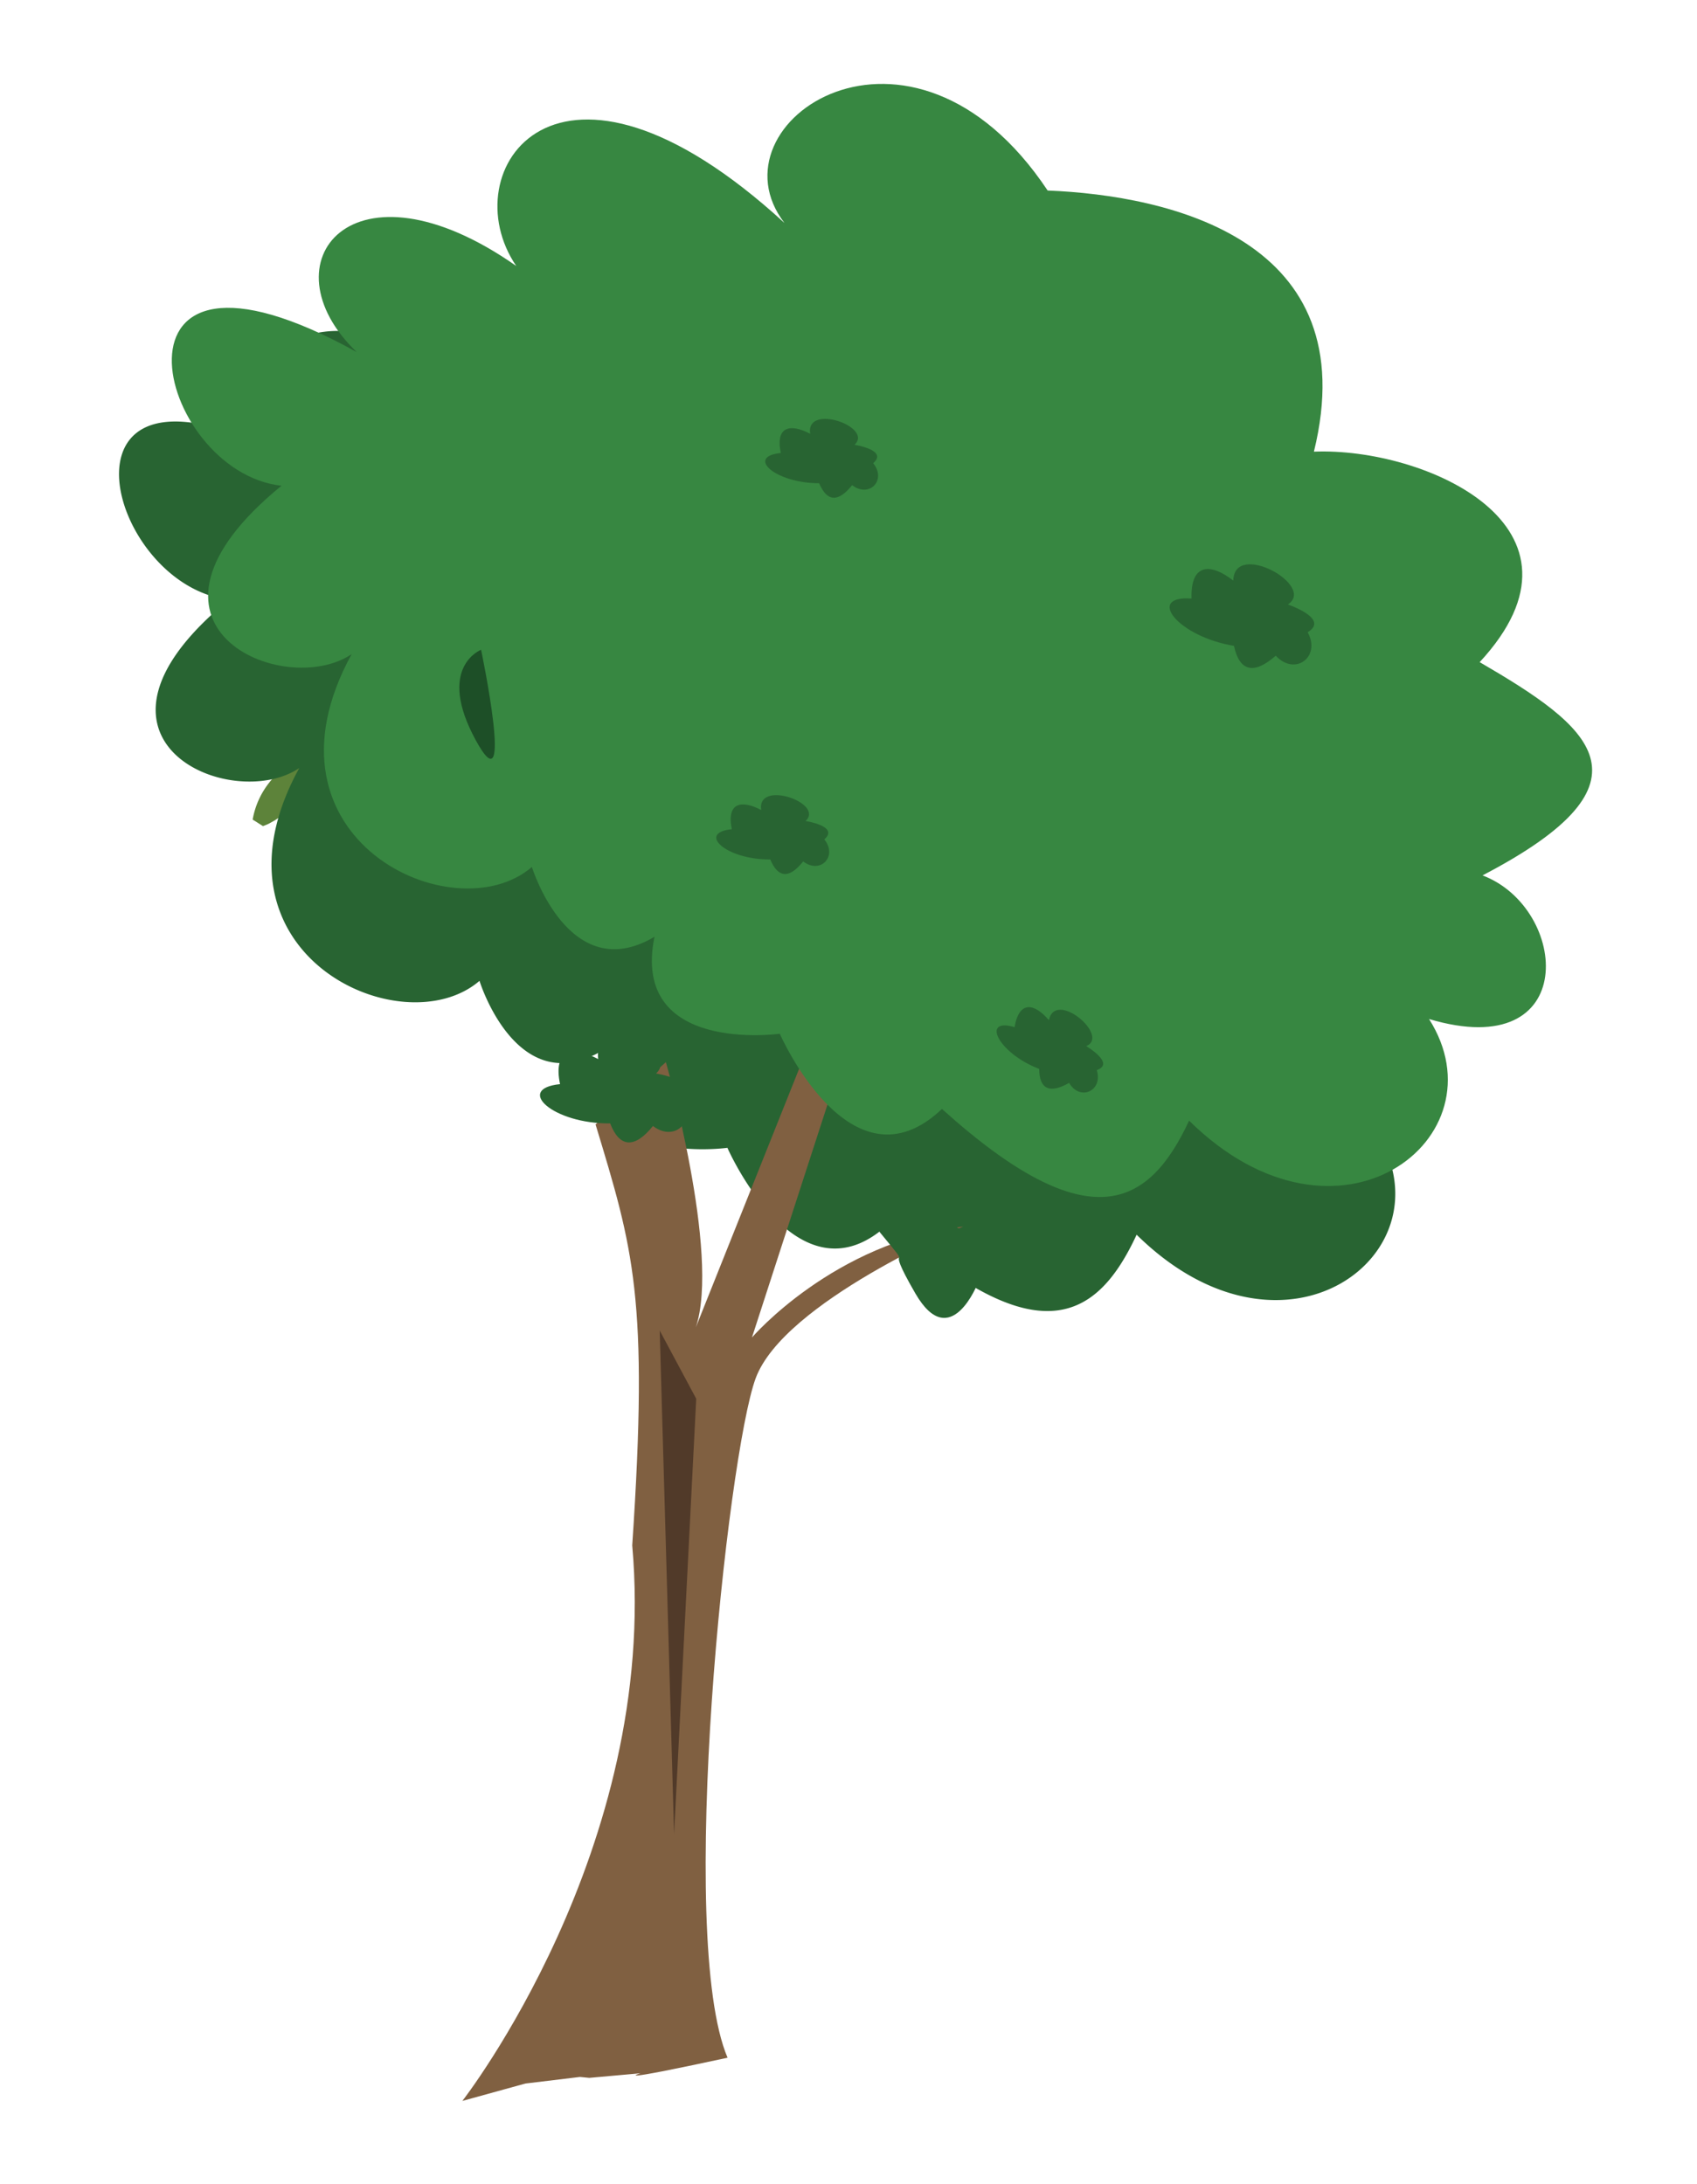 <svg id="b7ad1cd6-7480-4734-a0a2-34dfaf6bd548" data-name="Layer 1" xmlns="http://www.w3.org/2000/svg" width="203.11" height="261.33" viewBox="0 0 203.11 261.33">
  <defs>
    <style>
      .b557721b-f0ef-4686-b5ca-88f6d75ff029 {
        fill: #5d833a;
      }

      .a728b0dc-4a6f-4fa5-9019-35b58760b80c {
        fill: #286432;
      }

      .b1261b06-d65b-41fe-9c32-b879657db3a2 {
        fill: #806041;
      }

      .a55233a6-7868-4e7a-b77d-7f2997c694b6 {
        fill: #513a29;
      }

      .b02eb8cb-ccbe-441e-9e7a-c3ef3cb4a650 {
        fill: #378741;
      }

      .f2d93d6a-e79a-4b7c-ac19-a65f88f2b0ea {
        fill: #1d4f27;
      }
    </style>
  </defs>
  <g>
    <path class="b557721b-f0ef-4686-b5ca-88f6d75ff029" d="M40.37,92.51a59.18,59.18,0,0,1-7.51,5.68l-.74.41-.48.2-.17.06-1.23-.78c.88-5,5.55-9.49,15.55-9.7C43.82,89.69,42,91.18,40.37,92.51Z"/>
    <path class="a728b0dc-4a6f-4fa5-9019-35b58760b80c" d="M36.36,55.74A14.12,14.12,0,0,1,32,48.43c.3.47.57.94.9,1.4a4.58,4.58,0,0,0,5.35,1.3c.26.3.52.6.79.89a4.63,4.63,0,0,0,5.51,1.24,3.09,3.09,0,0,0,.63-4.78C43.54,46.7,42,44.85,40.4,43.07A43,43,0,0,0,37.3,40c4.16-1.15,10.48.06,18.17,5.46a12.87,12.87,0,0,1-2.21-6.24,4.38,4.38,0,0,0,2.64.18,34.85,34.85,0,0,0,10.25,0c3.54-.41,7.07-1,10.7-1a13,13,0,0,1,4.36.38c.15,0,.67.21.78.24l.59.25.27.15a11.87,11.87,0,0,1,1,.76,4.23,4.23,0,0,0,5.49,0A2.72,2.72,0,0,0,90,37.61c1.94.3,4-.8,4.06-2.58a4.53,4.53,0,0,1,.35-1.62,11.7,11.7,0,0,0,1.8.56c3.28.68,5.69-2.59,3.46-5.16-.88-1-1.62-2.13-2.51-3.15L97,25.47c.32-.59.62-1.18.91-1.77,6.51-.54,14.52,2.66,21.21,12.7,14.57.6,38.1,5.88,31.86,31.28,13.25-.55,34.81,9,19.85,25.19,4.45,2.59,8.41,5.06,10.86,7.62-1.82-.12-3.76.93-3.74,2.63,0,.21,0,.43,0,.64a2.17,2.17,0,0,0-1,1.21,46.89,46.89,0,0,0-1.55,6.93c-2.57-1.36-6.16-.25-5.59,2.87a35.18,35.18,0,0,0,2,6.64,4.45,4.45,0,0,0-4.72.3c-1.06-1.8-2.19-3.58-3.36-5.34,3.6,1,5.79-3.42,2.76-5.93-16.6-13.7-30.15-30.44-48.92-41.93-4.34-2.66-8.61,1.53-4.67,5,5.31,4.64,10.61,9.29,15.78,14.06,15.3,14.13,30.19,30.15,37.21,48.34l-1.13-.3c9,14.21-10.89,29.7-28.72,12.15-4.72,10.16-11.81,14.58-29.58-1.4-10.92,10.37-19.4-9-19.4-9s-17.87,2.5-15-11.62c-10.24,6.05-14.67-8.36-14.67-8.36-9.31,8-33.73-3.32-21.57-25.47-8.12,5.49-28.93-3.38-8.41-20.15C12.21,70.06,4.53,38.09,36.36,55.74Z"/>
    <path class="b1261b06-d65b-41fe-9c32-b879657db3a2" d="M99.49,130.8,90,160.06s9.79-11.4,25.29-13.28c0,0-21.47,9-24.85,18.17s-9.5,66.85-3.36,81.3c-14.71,3.18-10.42,1.86-10.42,1.86l-6.13.55-1.11-.11-6.54.79-7.54,2.08s23.56-30.21,20.33-66.48c2-29.7.12-35.48-4.39-50.38l8.42-7.45s6.54,22.92,3.58,31.74l13.35-33.41Z"/>
    <polygon class="a55233a6-7868-4e7a-b77d-7f2997c694b6" points="83.33 167.39 80.68 219.5 78.96 159.23 83.33 167.39"/>
    <path class="a728b0dc-4a6f-4fa5-9019-35b58760b80c" d="M78.52,128.47s5.28.81,2.9,2.86c2.12,2.62-.57,5.48-3.27,3.42-2.18,2.72-4,2.61-5.12-.31-6.86.07-11.44-4.15-6-4.7-.87-4.18,1.54-4.58,4.57-3C70.87,122,81.52,125.67,78.52,128.47Z"/>
    <g>
      <path class="b02eb8cb-ccbe-441e-9e7a-c3ef3cb4a650" d="M93.33,123.71s8.49,19.38,19.41,9c17.76,16,24.85,11.55,29.58,1.4,17.82,17.55,37.75,2.06,28.72-12.16,18.16,5.41,16.77-13.26,6.4-17.19,21.69-11.3,12.81-17.86-.34-25.52,15-16.2-6.6-25.73-19.84-25.19C163.49,28.68,140,23.39,125.39,22.8,109-1.81,84.63,14.66,93.89,26.68c-27.33-25.06-39.83-6.16-32.1,5.15-19.59-13.74-30.29-.42-19.1,10.3-31.84-17.64-24.16,14.32-9,16-20.52,16.76.28,25.64,8.4,20.15-12.15,22.14,12.27,33.5,21.57,25.47,0,0,4.44,14.41,14.67,8.36C75.46,126.21,93.33,123.71,93.33,123.71Z"/>
      <path class="f2d93d6a-e79a-4b7c-ac19-a65f88f2b0ea" d="M57.58,77.76s4.1,19.53-.65,10.8S57.58,77.76,57.58,77.76Z"/>
      <path class="a728b0dc-4a6f-4fa5-9019-35b58760b80c" d="M130,125.19s3.55,2.07,1.27,2.87c.78,2.47-2,3.77-3.31,1.53-2.32,1.33-3.57.75-3.58-1.67-4.93-1.89-7-6.2-2.95-5,.56-3.24,2.39-2.85,4.11-.84C126.32,118.38,132.91,124,130,125.19Z"/>
      <path class="a728b0dc-4a6f-4fa5-9019-35b58760b80c" d="M96.42,98.25s4.07.62,2.24,2.2c1.62,2-.44,4.22-2.53,2.64-1.67,2.09-3,2-3.94-.24-5.28.05-8.81-3.2-4.6-3.62-.66-3.22,1.19-3.53,3.52-2.29C90.53,93.25,98.73,96.09,96.42,98.25Z"/>
      <path class="a728b0dc-4a6f-4fa5-9019-35b58760b80c" d="M102.28,53.23s4.06.62,2.23,2.2c1.63,2-.44,4.22-2.52,2.63-1.68,2.09-3,2-3.95-.23-5.27,0-8.8-3.2-4.59-3.62-.67-3.23,1.18-3.53,3.52-2.3C96.39,48.22,104.59,51.07,102.28,53.23Z"/>
      <path class="a728b0dc-4a6f-4fa5-9019-35b58760b80c" d="M154.14,72.34s5.06,1.7,2.37,3.32c1.63,2.94-1.51,5.3-3.82,2.81-2.61,2.3-4.34,1.89-5-1.18-6.76-1.12-10.56-6.05-5.08-5.66-.13-4.27,2.31-4.25,5-2.15C147.72,64.63,157.58,70.09,154.14,72.34Z"/>
      <path class="a728b0dc-4a6f-4fa5-9019-35b58760b80c" d="M114.88,147.09s12.69,4.92,2.18,6.4c0,0-3.29,8.57-7.5,1.3s.38-1.7-4.21-7.27S105,141.17,114.88,147.09Z"/>
    </g>
  </g>
</svg>
